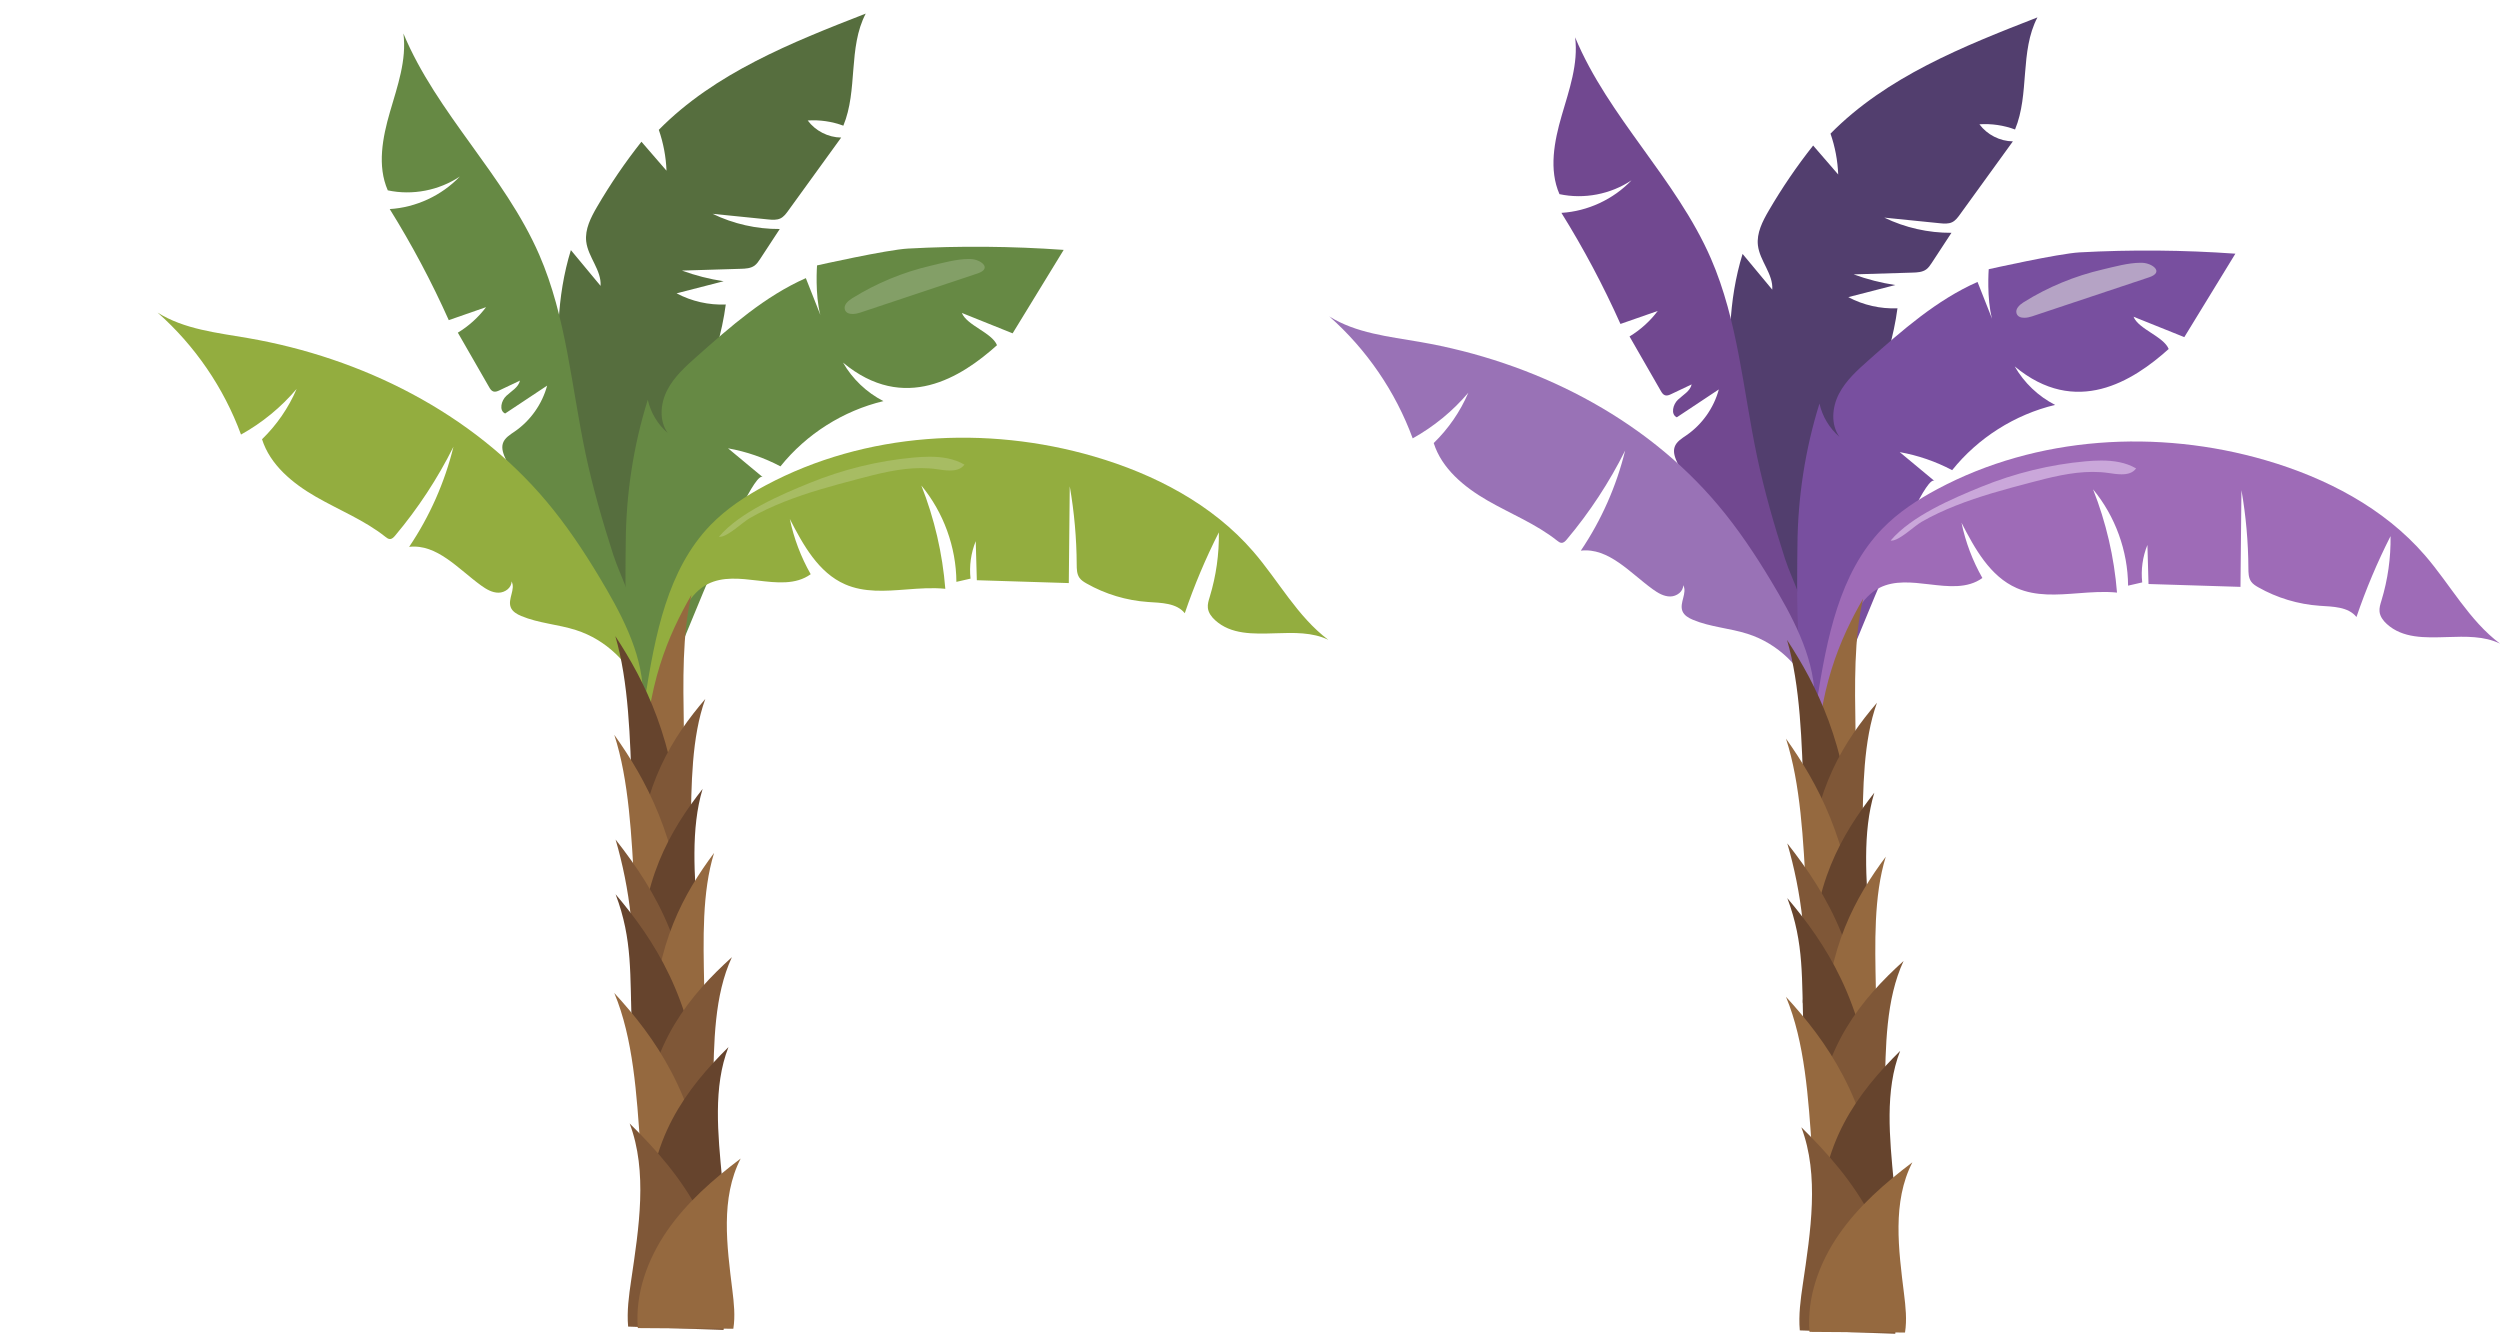 <?xml version="1.0" encoding="UTF-8" standalone="no"?>
<!-- Created with Inkscape (http://www.inkscape.org/) -->

<svg
   width="203.918mm"
   height="108.792mm"
   viewBox="0 0 203.918 108.792"
   version="1.1"
   id="svg1"
   xml:space="preserve"
   xmlns="http://www.w3.org/2000/svg"
   xmlns:svg="http://www.w3.org/2000/svg"><defs
     id="defs1" /><g
     id="layer1"
     transform="translate(1.817,-8.337)"><path
       id="path255"
       d="m 44.004,40.546 c -0.498,-3.942 -0.425,-8.01 0.744,-11.808 0.807,0.973 1.615,1.945 2.422,2.917 0.088,-1.276 -1.023,-2.345 -1.171,-3.617 -0.116,-0.998 0.376,-1.958 0.882,-2.826 1.08,-1.854 2.291,-3.632 3.623,-5.314 0.681,0.788 1.363,1.575 2.044,2.363 -0.043,-1.134 -0.255,-2.261 -0.628,-3.333 4.564,-4.635 10.818,-7.121 16.878,-9.482 -1.451,2.77 -0.626,6.255 -1.826,9.143 -0.924,-0.343 -1.922,-0.489 -2.906,-0.424 0.63,0.851 1.671,1.382 2.73,1.393 -1.439,1.988 -2.878,3.975 -4.317,5.963 -0.176,0.244 -0.364,0.498 -0.635,0.63 -0.308,0.15 -0.669,0.119 -1.009,0.085 -1.509,-0.153 -3.018,-0.306 -4.527,-0.458 1.699,0.822 3.588,1.25 5.477,1.239 -0.533,0.814 -1.067,1.63 -1.6,2.444 -0.13,0.198 -0.264,0.4 -0.455,0.54 -0.316,0.23 -0.734,0.251 -1.124,0.262 -1.6,0.048 -3.199,0.097 -4.799,0.145 1.1,0.403 2.241,0.694 3.4,0.869 -1.279,0.328 -2.557,0.658 -3.836,0.986 1.224,0.652 2.625,0.97 4.011,0.911 -0.6,4.594 -2.771,8.814 -4.088,13.257 -0.719,2.425 -1.18,4.917 -1.541,7.418 -0.149,1.032 0.087,4.555 -1.318,4.599 -1.154,0.037 -2.43,-2.362 -2.821,-3.191 -0.956,-2.027 -1.381,-4.41 -1.945,-6.571 -0.699,-2.681 -1.32,-5.389 -1.668,-8.14"
       style="fill:#566e3e;fill-opacity:1;fill-rule:nonzero;stroke:none;stroke-width:0.009" /><path
       id="path256"
       d="M 45.936,45.29 C 44.788,39.86 44.38,34.2 42.165,29.11 39.343,22.626 33.808,17.597 31.088,11.069 c 0.28,2.161 -0.487,4.301 -1.095,6.394 -0.608,2.092 -1.054,4.403 -0.18,6.4 2.004,0.43 4.176,0.012 5.878,-1.13 -1.485,1.557 -3.571,2.526 -5.719,2.657 1.809,2.907 3.419,5.936 4.816,9.061 1.014,-0.354 2.028,-0.708 3.042,-1.061 -0.625,0.831 -1.412,1.543 -2.302,2.082 0.849,1.478 1.698,2.955 2.547,4.433 0.086,0.151 0.187,0.313 0.353,0.365 0.166,0.053 0.343,-0.023 0.501,-0.098 0.556,-0.264 1.111,-0.527 1.667,-0.791 -0.123,0.555 -0.702,0.856 -1.116,1.247 -0.414,0.389 -0.611,1.2 -0.095,1.438 1.142,-0.759 2.284,-1.517 3.426,-2.275 -0.404,1.505 -1.358,2.856 -2.641,3.74 -0.379,0.26 -0.814,0.517 -0.962,0.953 -0.147,0.433 0.04,0.901 0.229,1.316 2.036,4.463 4.787,8.553 7.711,12.475 0.667,0.894 2.328,4.128 2.765,1.677 0.355,-1.994 -1.108,-4.499 -1.703,-6.348 -0.881,-2.736 -1.68,-5.5 -2.275,-8.314"
       style="fill:#668944;fill-opacity:1;fill-rule:nonzero;stroke:none;stroke-width:0.009" /><path
       id="path257"
       d="m 51.021,40.946 c 0.233,1.046 0.814,2.013 1.628,2.71 -0.719,-0.998 -0.603,-2.413 -0.038,-3.506 0.565,-1.092 1.506,-1.935 2.426,-2.751 2.736,-2.429 5.531,-4.895 8.876,-6.376 0.395,1.001 0.789,2.001 1.184,3.001 -0.447,-1.664 -0.271,-4.038 -0.271,-4.038 0,0 5.696,-1.28 7.416,-1.374 4.231,-0.23 8.476,-0.194 12.703,0.107 -1.388,2.27 -2.777,4.538 -4.165,6.807 -1.38,-0.555 -2.761,-1.109 -4.142,-1.664 0.419,1.028 2.45,1.603 2.868,2.631 -2.922,2.628 -7.569,5.573 -12.56,1.42 0.766,1.335 1.926,2.441 3.296,3.141 -3.283,0.785 -6.288,2.688 -8.399,5.322 -1.338,-0.707 -2.786,-1.206 -4.276,-1.471 0.945,0.785 1.89,1.571 2.835,2.356 -1.107,-0.92 -8.755,19.234 -9.397,20.453 -2.083,-1.955 -1.801,-12.444 -1.781,-15.185 0.028,-3.922 0.626,-7.842 1.797,-11.585"
       style="fill:#668944;fill-opacity:1;fill-rule:nonzero;stroke:none;stroke-width:0.009" /><path
       id="path258"
       d="M 47.078,55.424 C 45.783,53.264 44.378,51.161 42.757,49.234 36.682,42.008 27.72,37.526 18.418,35.915 c -2.536,-0.439 -5.199,-0.711 -7.38,-2.079 3.042,2.686 5.403,6.138 6.803,9.947 1.721,-0.955 3.267,-2.223 4.539,-3.724 -0.658,1.537 -1.624,2.942 -2.824,4.106 0.66,2.088 2.486,3.592 4.383,4.685 1.897,1.094 3.968,1.913 5.683,3.276 0.109,0.086 0.228,0.179 0.366,0.179 0.175,10e-4 0.312,-0.144 0.424,-0.278 1.864,-2.218 3.465,-4.657 4.758,-7.251 -0.711,2.907 -1.941,5.686 -3.615,8.167 2.272,-0.265 4.021,1.816 5.875,3.154 0.422,0.305 0.899,0.587 1.42,0.584 0.521,-0.003 1.069,-0.4 1.057,-0.921 0.35,0.629 -0.327,1.438 -0.066,2.109 0.139,0.357 0.506,0.567 0.86,0.714 1.415,0.595 2.992,0.677 4.454,1.145 2.517,0.805 4.328,2.693 5.464,5.02 -0.093,-3.309 -1.878,-6.551 -3.539,-9.321"
       style="fill:#93ad3f;fill-opacity:1;fill-rule:nonzero;stroke:none;stroke-width:0.009" /><path
       id="path259"
       d="m 50.816,65.176 c 0.814,-5.015 1.791,-10.367 5.327,-14.017 1.296,-1.338 2.876,-2.371 4.519,-3.248 8.103,-4.323 17.95,-4.912 26.766,-2.338 4.906,1.433 9.641,3.887 12.982,7.754 2.066,2.39 3.593,5.301 6.119,7.199 -1.29,-0.628 -2.809,-0.582 -4.306,-0.534 -1.832,0.057 -3.63,0.115 -4.929,-1.069 -0.292,-0.266 -0.545,-0.604 -0.589,-0.997 -0.035,-0.311 0.066,-0.621 0.158,-0.922 0.515,-1.696 0.766,-3.472 0.738,-5.244 -1.08,2.129 -2.009,4.335 -2.779,6.596 -0.676,-0.844 -1.926,-0.843 -3.004,-0.917 -1.753,-0.121 -3.479,-0.64 -5.006,-1.508 -0.217,-0.123 -0.437,-0.259 -0.58,-0.463 -0.219,-0.311 -0.224,-0.719 -0.226,-1.099 -0.011,-2.132 -0.2,-4.262 -0.566,-6.362 -0.027,2.63 -0.053,5.26 -0.079,7.89 -2.501,-0.078 -5.001,-0.156 -7.502,-0.233 -0.03,-1.062 -0.06,-2.125 -0.089,-3.187 -0.391,0.963 -0.538,2.024 -0.424,3.056 -0.384,0.089 -0.768,0.176 -1.153,0.265 -0.019,-2.842 -1.046,-5.668 -2.859,-7.859 1.063,2.691 1.725,5.541 1.955,8.425 -1.04,-0.107 -2.106,-0.027 -3.166,0.054 -1.732,0.132 -3.448,0.264 -5.012,-0.421 -2.176,-0.952 -3.42,-3.216 -4.506,-5.328 0.329,1.579 0.907,3.105 1.704,4.505 -1.225,0.882 -2.774,0.699 -4.341,0.515 -1.412,-0.166 -2.838,-0.331 -4.052,0.285 -1.473,0.747 -2.184,2.425 -2.723,3.987 -0.877,2.54 -1.609,5.131 -2.191,7.754 -0.102,-0.244 -0.205,-0.488 -0.307,-0.732 l 0.117,-1.809"
       style="fill:#93ad3f;fill-opacity:1;fill-rule:nonzero;stroke:none;stroke-width:0.009" /><path
       id="path260"
       d="m 54.586,56.848 c -0.947,1.648 -1.864,3.478 -2.576,5.758 -0.711,2.28 -1.207,5.064 -1.21,7.874 l 3.087,0.226 c 0.1,-1.04 0.089,-2.109 0.073,-3.16 -0.056,-3.619 -0.139,-7.499 0.626,-10.698"
       style="fill:#95693f;fill-opacity:1;fill-rule:nonzero;stroke:none;stroke-width:0.009" /><path
       id="path261"
       d="m 48.371,60.222 c 1.223,1.872 2.42,3.963 3.398,6.611 0.978,2.647 1.726,5.914 1.889,9.259 l -3.669,0.562 c -0.178,-1.229 -0.225,-2.501 -0.265,-3.754 -0.138,-4.315 -0.258,-8.942 -1.352,-12.678"
       style="fill:#66442d;fill-opacity:1;fill-rule:nonzero;stroke:none;stroke-width:0.009" /><path
       id="path262"
       d="m 55.711,65.349 c -1.313,1.538 -2.592,3.26 -3.612,5.458 -1.021,2.198 -1.771,4.923 -1.867,7.732 l 4.095,0.584 c 0.167,-1.028 0.188,-2.098 0.201,-3.151 0.045,-3.625 0.061,-7.514 1.184,-10.624"
       style="fill:#7f5737;fill-opacity:1;fill-rule:nonzero;stroke:none;stroke-width:0.009" /><path
       id="path263"
       d="m 48.289,68.275 c 1.291,1.82 2.56,3.861 3.616,6.467 1.056,2.606 1.89,5.841 2.126,9.179 l -3.745,0.717 c -0.208,-1.221 -0.283,-2.492 -0.35,-3.744 -0.231,-4.307 -0.449,-8.929 -1.647,-12.619"
       style="fill:#95693f;fill-opacity:1;fill-rule:nonzero;stroke:none;stroke-width:0.009" /><path
       id="path264"
       d="m 55.493,72.686 c -1.327,1.699 -2.6,3.578 -3.545,5.896 -0.945,2.318 -1.545,5.126 -1.41,7.934 l 4.601,0.055 c 0.098,-1.044 0.028,-2.111 -0.048,-3.161 -0.262,-3.613 -0.578,-7.485 0.402,-10.723"
       style="fill:#66442d;fill-opacity:1;fill-rule:nonzero;stroke:none;stroke-width:0.009" /><path
       id="path265"
       d="m 48.396,76.819 c 1.668,2.123 3.258,4.456 4.401,7.289 1.143,2.832 1.393,4.208 1.104,7.544 0,0 -4.385,-0.734 -4.243,-1.979 0.489,-4.286 -0.111,-8.921 -1.263,-12.853"
       style="fill:#7f5737;fill-opacity:1;fill-rule:nonzero;stroke:none;stroke-width:0.009" /><path
       id="path266"
       d="m 56.429,77.907 c -1.224,1.649 -2.41,3.478 -3.329,5.758 -0.92,2.281 -1.561,5.065 -1.565,7.875 l 3.99,0.226 c 0.13,-1.04 0.115,-2.108 0.094,-3.159 -0.072,-3.619 -0.18,-7.5 0.81,-10.699"
       style="fill:#95693f;fill-opacity:1;fill-rule:nonzero;stroke:none;stroke-width:0.009" /><path
       id="path267"
       d="m 48.396,81.281 c 1.581,1.872 3.129,3.964 4.392,6.611 1.264,2.648 2.232,5.915 2.442,9.259 l -4.743,0.562 c -0.231,-1.228 -0.712,-4.291 -0.764,-5.545 -0.178,-4.314 0.088,-7.151 -1.327,-10.887"
       style="fill:#66442d;fill-opacity:1;fill-rule:nonzero;stroke:none;stroke-width:0.009" /><path
       id="path268"
       d="m 57.884,86.408 c -1.697,1.538 -3.35,3.261 -4.669,5.458 -1.319,2.198 -2.29,4.923 -2.414,7.732 l 5.294,0.584 c 0.216,-1.028 0.243,-2.098 0.259,-3.151 0.058,-3.625 0.079,-7.514 1.53,-10.624"
       style="fill:#7f5737;fill-opacity:1;fill-rule:nonzero;stroke:none;stroke-width:0.009" /><path
       id="path269"
       d="m 48.289,89.334 c 1.669,1.82 3.309,3.861 4.674,6.467 1.365,2.606 2.444,5.841 2.748,9.179 l -4.841,0.717 c -0.269,-1.221 -0.365,-2.492 -0.452,-3.743 -0.298,-4.308 -0.581,-8.93 -2.129,-12.62"
       style="fill:#95693f;fill-opacity:1;fill-rule:nonzero;stroke:none;stroke-width:0.009" /><path
       id="path270"
       d="m 57.602,93.745 c -1.715,1.699 -3.361,3.578 -4.583,5.896 -1.222,2.318 -1.997,5.126 -1.823,7.934 l 5.948,0.054 c 0.126,-1.044 0.037,-2.111 -0.062,-3.161 -0.339,-3.612 -0.747,-7.485 0.52,-10.723"
       style="fill:#66442d;fill-opacity:1;fill-rule:nonzero;stroke:none;stroke-width:0.009" /><path
       id="path271"
       d="m 49.54,99.972 c 2.156,2.123 4.212,4.456 5.69,7.288 1.478,2.833 2.347,6.224 1.973,9.559 l -7.786,-0.276 c -0.111,-1.252 0.062,-2.518 0.246,-3.762 0.632,-4.286 1.368,-8.876 -0.122,-12.809"
       style="fill:#7f5737;fill-opacity:1;fill-rule:nonzero;stroke:none;stroke-width:0.009" /><path
       id="path272"
       d="m 58.599,102.835 c -2.247,1.699 -4.402,3.578 -6.003,5.896 -1.6,2.318 -2.616,5.126 -2.388,7.934 l 7.791,0.054 c 0.166,-1.044 0.048,-2.111 -0.081,-3.161 -0.444,-3.613 -0.979,-7.485 0.681,-10.723"
       style="fill:#95693f;fill-opacity:1;fill-rule:nonzero;stroke:none;stroke-width:0.009" /><path
       id="path274"
       d="m 56.902,52.124 c -0.027,0 -0.052,-0.002 -0.077,-0.006 1.707,-2.002 5.012,-3.415 7.407,-4.389 2.708,-1.102 5.577,-1.81 8.489,-2.073 0.424,-0.038 0.856,-0.065 1.288,-0.065 0.998,0 1.987,0.147 2.84,0.643 -0.268,0.376 -0.708,0.482 -1.185,0.482 -0.35,0 -0.72,-0.057 -1.054,-0.106 -0.434,-0.064 -0.869,-0.091 -1.304,-0.091 -1.735,0 -3.472,0.449 -5.165,0.896 -2.026,0.534 -4.057,1.082 -6.006,1.855 -0.961,0.381 -1.904,0.815 -2.8,1.332 -0.58,0.334 -1.8,1.522 -2.432,1.522"
       style="fill:#a7bc63;fill-opacity:1;fill-rule:nonzero;stroke:none;stroke-width:0.009" /><path
       id="path276"
       d="m 67.725,33.947 c -0.285,0 -0.539,-0.089 -0.626,-0.349 -0.127,-0.375 0.25,-0.717 0.585,-0.926 1.978,-1.236 4.163,-2.137 6.435,-2.665 0.933,-0.217 2.094,-0.546 3.078,-0.546 0.06,0 0.12,9.01e-4 0.179,0.004 0.804,0.035 1.778,0.766 0.536,1.18 -3.189,1.064 -6.377,2.128 -9.565,3.191 -0.189,0.064 -0.413,0.111 -0.621,0.111"
       style="fill:#839f67;fill-opacity:1;fill-rule:nonzero;stroke:none;stroke-width:0.009" /><path
       style="fill:none;stroke-width:0.067"
       d="m 16.412,8.337 c -1.598,8.05 9.472,19.037 14.724,24.539 3.242,3.397 6.254,6.665 9.816,9.816 6.387,5.65 13.606,10.356 20.683,15.074 2.366,1.577 7.256,4.858 9.115,5.96 1.124,0.666 2.375,1.098 3.506,1.753 1.094,0.633 2.067,1.46 3.155,2.103 1.485,0.878 3.078,1.566 4.557,2.454 7.146,4.287 9.921,6.732 11.919,14.724 0.332,1.329 0.351,2.489 0.351,3.856 0,0.232 0.551,0.601 0.351,0.701 -0.739,0.37 -1.63,-0.294 -2.454,-0.351 -2.8,-0.193 -5.607,-0.316 -8.413,-0.351 -6.66,-0.082 -13.323,-0.137 -19.982,0 -4.679,0.096 -9.351,0.426 -14.022,0.701 -14.654,0.862 -28.175,1.621 -42.418,4.908 -0.517,0.119 -8.812,3.506 -9.115,3.506"
       id="path288" /><path
       id="path255-6"
       d="m 139.576,40.856 c -0.498,-3.942 -0.425,-8.01 0.744,-11.808 0.807,0.973 1.615,1.945 2.422,2.917 0.088,-1.276 -1.023,-2.345 -1.171,-3.617 -0.116,-0.998 0.376,-1.958 0.882,-2.826 1.08,-1.854 2.291,-3.632 3.623,-5.314 0.681,0.788 1.363,1.575 2.044,2.363 -0.043,-1.134 -0.255,-2.261 -0.628,-3.333 4.564,-4.635 10.818,-7.121 16.878,-9.482 -1.451,2.77 -0.626,6.255 -1.826,9.143 -0.924,-0.343 -1.922,-0.489 -2.906,-0.424 0.63,0.851 1.671,1.382 2.73,1.393 -1.439,1.988 -2.878,3.975 -4.317,5.963 -0.176,0.244 -0.364,0.498 -0.635,0.63 -0.308,0.15 -0.669,0.119 -1.009,0.085 -1.509,-0.153 -3.018,-0.306 -4.527,-0.458 1.699,0.822 3.588,1.25 5.477,1.239 -0.533,0.814 -1.067,1.63 -1.6,2.444 -0.13,0.198 -0.264,0.4 -0.455,0.54 -0.316,0.23 -0.734,0.251 -1.124,0.262 -1.6,0.048 -3.199,0.097 -4.799,0.145 1.1,0.403 2.241,0.694 3.4,0.869 -1.279,0.328 -2.557,0.658 -3.836,0.986 1.224,0.652 2.625,0.97 4.011,0.911 -0.6,4.594 -2.771,8.814 -4.088,13.257 -0.719,2.425 -1.18,4.917 -1.541,7.418 -0.149,1.032 0.087,4.555 -1.318,4.599 -1.154,0.037 -2.43,-2.362 -2.821,-3.191 -0.956,-2.027 -1.381,-4.41 -1.945,-6.571 -0.699,-2.681 -1.32,-5.389 -1.668,-8.14"
       style="fill:#523e6e;fill-opacity:1;fill-rule:nonzero;stroke:none;stroke-width:0.009" /><path
       id="path256-5"
       d="m 141.507,45.599 c -1.148,-5.43 -1.556,-11.089 -3.771,-16.179 -2.822,-6.485 -8.356,-11.514 -11.077,-18.041 0.28,2.161 -0.487,4.301 -1.095,6.394 -0.608,2.092 -1.054,4.403 -0.18,6.4 2.004,0.43 4.176,0.012 5.878,-1.13 -1.485,1.557 -3.571,2.526 -5.719,2.657 1.809,2.907 3.419,5.936 4.816,9.061 1.014,-0.354 2.028,-0.708 3.042,-1.061 -0.625,0.831 -1.412,1.543 -2.302,2.082 0.849,1.478 1.698,2.955 2.547,4.433 0.086,0.151 0.187,0.313 0.353,0.365 0.166,0.053 0.343,-0.023 0.501,-0.098 0.556,-0.264 1.111,-0.527 1.667,-0.791 -0.123,0.555 -0.702,0.856 -1.116,1.247 -0.414,0.389 -0.611,1.2 -0.095,1.438 1.142,-0.759 2.284,-1.517 3.426,-2.275 -0.404,1.505 -1.358,2.856 -2.641,3.74 -0.379,0.26 -0.814,0.517 -0.962,0.953 -0.147,0.433 0.04,0.901 0.229,1.316 2.036,4.463 4.787,8.553 7.711,12.475 0.667,0.894 2.328,4.128 2.765,1.677 0.355,-1.994 -1.108,-4.499 -1.703,-6.348 -0.881,-2.736 -1.68,-5.5 -2.275,-8.314"
       style="fill:#714890;fill-opacity:1;fill-rule:nonzero;stroke:none;stroke-width:0.009" /><path
       id="path257-5"
       d="m 146.592,41.256 c 0.233,1.046 0.814,2.013 1.628,2.71 -0.719,-0.998 -0.603,-2.413 -0.038,-3.506 0.565,-1.092 1.506,-1.935 2.426,-2.751 2.736,-2.429 5.531,-4.895 8.876,-6.376 0.395,1.001 0.789,2.001 1.184,3.001 -0.447,-1.664 -0.271,-4.038 -0.271,-4.038 0,0 5.696,-1.28 7.416,-1.374 4.231,-0.23 8.476,-0.194 12.703,0.107 -1.388,2.27 -2.777,4.538 -4.165,6.807 -1.38,-0.555 -2.761,-1.109 -4.142,-1.664 0.419,1.028 2.45,1.603 2.868,2.631 -2.922,2.628 -7.569,5.573 -12.56,1.42 0.766,1.335 1.926,2.441 3.296,3.141 -3.283,0.785 -6.288,2.688 -8.399,5.322 -1.338,-0.707 -2.786,-1.206 -4.276,-1.471 0.945,0.785 1.89,1.571 2.835,2.356 -1.107,-0.92 -8.755,19.234 -9.397,20.453 -2.083,-1.955 -1.801,-12.444 -1.781,-15.185 0.028,-3.922 0.626,-7.842 1.797,-11.585"
       style="fill:#784f9f;fill-opacity:1;fill-rule:nonzero;stroke:none;stroke-width:0.009" /><path
       id="path258-8"
       d="m 142.65,55.734 c -1.296,-2.16 -2.7,-4.263 -4.322,-6.19 -6.075,-7.226 -15.037,-11.708 -24.339,-13.319 -2.536,-0.439 -5.199,-0.711 -7.38,-2.079 3.042,2.686 5.403,6.138 6.803,9.947 1.721,-0.955 3.267,-2.223 4.539,-3.724 -0.658,1.537 -1.624,2.942 -2.824,4.106 0.66,2.088 2.486,3.592 4.383,4.685 1.897,1.094 3.968,1.913 5.683,3.276 0.109,0.086 0.228,0.179 0.366,0.179 0.175,10e-4 0.312,-0.144 0.424,-0.278 1.864,-2.218 3.465,-4.657 4.758,-7.251 -0.711,2.907 -1.941,5.686 -3.615,8.166 2.272,-0.265 4.021,1.816 5.875,3.154 0.422,0.305 0.899,0.587 1.42,0.584 0.521,-0.003 1.069,-0.4 1.057,-0.921 0.35,0.629 -0.327,1.438 -0.066,2.109 0.139,0.357 0.506,0.567 0.86,0.714 1.415,0.595 2.992,0.677 4.454,1.145 2.517,0.805 4.328,2.693 5.464,5.02 -0.093,-3.309 -1.878,-6.551 -3.539,-9.321"
       style="fill:#9972b6;fill-opacity:1;fill-rule:nonzero;stroke:none;stroke-width:0.009" /><path
       id="path259-1"
       d="m 146.387,65.485 c 0.814,-5.015 1.791,-10.367 5.327,-14.017 1.296,-1.338 2.876,-2.371 4.519,-3.248 8.103,-4.323 17.95,-4.912 26.766,-2.338 4.906,1.433 9.64,3.887 12.982,7.754 2.066,2.39 3.593,5.301 6.119,7.199 -1.29,-0.628 -2.809,-0.582 -4.306,-0.534 -1.832,0.057 -3.63,0.115 -4.929,-1.069 -0.292,-0.266 -0.545,-0.604 -0.589,-0.997 -0.035,-0.311 0.066,-0.621 0.158,-0.922 0.515,-1.696 0.766,-3.472 0.738,-5.244 -1.08,2.129 -2.009,4.335 -2.779,6.596 -0.676,-0.844 -1.926,-0.843 -3.004,-0.917 -1.753,-0.121 -3.479,-0.64 -5.006,-1.508 -0.217,-0.123 -0.437,-0.259 -0.58,-0.463 -0.219,-0.311 -0.224,-0.719 -0.226,-1.099 -0.011,-2.132 -0.2,-4.262 -0.566,-6.362 -0.027,2.63 -0.053,5.26 -0.079,7.89 -2.501,-0.078 -5.001,-0.156 -7.502,-0.233 -0.03,-1.062 -0.06,-2.125 -0.089,-3.187 -0.391,0.963 -0.538,2.023 -0.424,3.056 -0.384,0.089 -0.768,0.176 -1.153,0.265 -0.019,-2.842 -1.046,-5.668 -2.858,-7.859 1.063,2.691 1.725,5.541 1.955,8.425 -1.04,-0.107 -2.106,-0.027 -3.166,0.054 -1.732,0.132 -3.448,0.264 -5.012,-0.421 -2.176,-0.952 -3.42,-3.216 -4.506,-5.328 0.329,1.579 0.907,3.105 1.704,4.505 -1.225,0.882 -2.774,0.699 -4.341,0.515 -1.412,-0.166 -2.838,-0.331 -4.052,0.285 -1.473,0.747 -2.184,2.425 -2.723,3.987 -0.877,2.54 -1.609,5.131 -2.191,7.754 -0.102,-0.244 -0.205,-0.488 -0.307,-0.732 l 0.117,-1.809"
       style="fill:#9e6bb7;fill-opacity:1;fill-rule:nonzero;stroke:none;stroke-width:0.009" /><path
       id="path260-4"
       d="m 150.157,57.158 c -0.947,1.648 -1.864,3.478 -2.576,5.758 -0.711,2.28 -1.207,5.064 -1.21,7.874 l 3.087,0.226 c 0.1,-1.04 0.089,-2.109 0.073,-3.16 -0.056,-3.619 -0.139,-7.499 0.626,-10.698"
       style="fill:#95693f;fill-opacity:1;fill-rule:nonzero;stroke:none;stroke-width:0.009" /><path
       id="path261-7"
       d="m 143.943,60.532 c 1.223,1.872 2.42,3.963 3.398,6.611 0.978,2.647 1.726,5.914 1.889,9.259 l -3.669,0.562 c -0.178,-1.229 -0.225,-2.501 -0.265,-3.754 -0.138,-4.315 -0.258,-8.942 -1.352,-12.678"
       style="fill:#66442d;fill-opacity:1;fill-rule:nonzero;stroke:none;stroke-width:0.009" /><path
       id="path262-1"
       d="m 151.282,65.659 c -1.313,1.538 -2.592,3.26 -3.612,5.458 -1.021,2.198 -1.771,4.923 -1.867,7.732 l 4.095,0.584 c 0.167,-1.028 0.188,-2.098 0.201,-3.151 0.044,-3.625 0.061,-7.514 1.184,-10.624"
       style="fill:#7f5737;fill-opacity:1;fill-rule:nonzero;stroke:none;stroke-width:0.009" /><path
       id="path263-3"
       d="m 143.86,68.585 c 1.291,1.82 2.56,3.861 3.616,6.467 1.056,2.606 1.89,5.84 2.126,9.179 l -3.745,0.717 c -0.208,-1.221 -0.283,-2.492 -0.35,-3.744 -0.231,-4.307 -0.449,-8.929 -1.647,-12.619"
       style="fill:#95693f;fill-opacity:1;fill-rule:nonzero;stroke:none;stroke-width:0.009" /><path
       id="path264-8"
       d="m 151.065,72.996 c -1.327,1.699 -2.6,3.578 -3.545,5.896 -0.945,2.318 -1.545,5.126 -1.41,7.934 l 4.601,0.054 c 0.098,-1.044 0.028,-2.111 -0.048,-3.161 -0.262,-3.613 -0.578,-7.485 0.402,-10.723"
       style="fill:#66442d;fill-opacity:1;fill-rule:nonzero;stroke:none;stroke-width:0.009" /><path
       id="path265-4"
       d="m 143.967,77.129 c 1.668,2.123 3.258,4.456 4.402,7.289 1.143,2.832 1.393,4.208 1.104,7.544 0,0 -4.385,-0.734 -4.243,-1.979 0.489,-4.286 -0.111,-8.921 -1.263,-12.853"
       style="fill:#7f5737;fill-opacity:1;fill-rule:nonzero;stroke:none;stroke-width:0.009" /><path
       id="path266-8"
       d="m 152,78.217 c -1.224,1.649 -2.41,3.478 -3.329,5.758 -0.92,2.281 -1.561,5.065 -1.565,7.875 l 3.99,0.226 c 0.13,-1.04 0.115,-2.108 0.094,-3.159 -0.072,-3.619 -0.18,-7.5 0.81,-10.699"
       style="fill:#95693f;fill-opacity:1;fill-rule:nonzero;stroke:none;stroke-width:0.009" /><path
       id="path267-0"
       d="m 143.967,81.591 c 1.581,1.872 3.129,3.964 4.392,6.611 1.264,2.648 2.232,5.915 2.442,9.259 l -4.743,0.562 c -0.231,-1.228 -0.712,-4.291 -0.764,-5.545 -0.178,-4.314 0.088,-7.151 -1.327,-10.887"
       style="fill:#66442d;fill-opacity:1;fill-rule:nonzero;stroke:none;stroke-width:0.009" /><path
       id="path268-4"
       d="m 153.455,86.718 c -1.697,1.538 -3.35,3.261 -4.669,5.458 -1.319,2.198 -2.29,4.923 -2.414,7.732 l 5.294,0.584 c 0.216,-1.028 0.243,-2.098 0.259,-3.151 0.058,-3.625 0.079,-7.514 1.53,-10.624"
       style="fill:#7f5737;fill-opacity:1;fill-rule:nonzero;stroke:none;stroke-width:0.009" /><path
       id="path269-6"
       d="m 143.86,89.644 c 1.669,1.82 3.309,3.861 4.674,6.467 1.365,2.606 2.444,5.84 2.748,9.179 l -4.841,0.717 c -0.269,-1.221 -0.365,-2.492 -0.452,-3.743 -0.298,-4.308 -0.581,-8.93 -2.129,-12.62"
       style="fill:#95693f;fill-opacity:1;fill-rule:nonzero;stroke:none;stroke-width:0.009" /><path
       id="path270-0"
       d="m 153.174,94.055 c -1.715,1.699 -3.361,3.578 -4.583,5.896 -1.222,2.318 -1.997,5.126 -1.823,7.934 l 5.948,0.054 c 0.126,-1.044 0.036,-2.111 -0.062,-3.161 -0.339,-3.612 -0.747,-7.485 0.52,-10.723"
       style="fill:#66442d;fill-opacity:1;fill-rule:nonzero;stroke:none;stroke-width:0.009" /><path
       id="path271-3"
       d="m 145.111,100.282 c 2.156,2.123 4.212,4.456 5.69,7.288 1.478,2.833 2.347,6.224 1.973,9.559 l -7.786,-0.276 c -0.111,-1.252 0.062,-2.518 0.246,-3.762 0.632,-4.286 1.368,-8.876 -0.122,-12.809"
       style="fill:#7f5737;fill-opacity:1;fill-rule:nonzero;stroke:none;stroke-width:0.009" /><path
       id="path272-2"
       d="m 154.17,103.145 c -2.247,1.699 -4.402,3.578 -6.003,5.896 -1.6,2.318 -2.616,5.126 -2.388,7.934 l 7.791,0.054 c 0.166,-1.044 0.048,-2.111 -0.081,-3.161 -0.444,-3.613 -0.979,-7.485 0.681,-10.723"
       style="fill:#95693f;fill-opacity:1;fill-rule:nonzero;stroke:none;stroke-width:0.009" /><path
       id="path274-6"
       d="m 152.473,52.434 c -0.027,0 -0.052,-0.002 -0.077,-0.006 1.707,-2.002 5.012,-3.415 7.407,-4.389 2.708,-1.102 5.577,-1.81 8.489,-2.073 0.424,-0.038 0.856,-0.065 1.288,-0.065 0.998,0 1.987,0.147 2.84,0.643 -0.268,0.376 -0.708,0.482 -1.185,0.482 -0.35,0 -0.72,-0.057 -1.054,-0.106 -0.434,-0.064 -0.869,-0.091 -1.304,-0.091 -1.735,0 -3.472,0.449 -5.165,0.896 -2.026,0.534 -4.057,1.082 -6.006,1.855 -0.961,0.381 -1.904,0.815 -2.8,1.332 -0.58,0.334 -1.8,1.522 -2.432,1.522"
       style="fill:#caa7da;fill-opacity:1;fill-rule:nonzero;stroke:none;stroke-width:0.009" /><path
       id="path276-9"
       d="m 163.296,34.257 c -0.285,0 -0.539,-0.089 -0.626,-0.349 -0.127,-0.375 0.25,-0.717 0.585,-0.926 1.978,-1.236 4.163,-2.137 6.435,-2.665 0.933,-0.217 2.094,-0.546 3.078,-0.546 0.06,0 0.12,9.01e-4 0.179,0.004 0.804,0.035 1.778,0.766 0.536,1.18 -3.189,1.064 -6.377,2.128 -9.565,3.191 -0.189,0.064 -0.413,0.111 -0.621,0.111"
       style="fill:#b5a3c5;fill-opacity:1;fill-rule:nonzero;stroke:none;stroke-width:0.009" /><path
       style="fill:none;stroke-width:0.067"
       d="m 111.983,8.647 c -1.598,8.05 9.472,19.037 14.724,24.539 3.242,3.397 6.254,6.665 9.816,9.816 6.387,5.65 13.606,10.356 20.683,15.074 2.366,1.577 7.256,4.858 9.115,5.96 1.124,0.666 2.375,1.098 3.506,1.753 1.094,0.633 2.067,1.46 3.155,2.103 1.485,0.878 3.078,1.566 4.557,2.454 7.146,4.287 9.921,6.732 11.919,14.724 0.332,1.329 0.351,2.489 0.351,3.856 0,0.232 0.551,0.601 0.351,0.701 -0.739,0.37 -1.63,-0.294 -2.454,-0.351 -2.8,-0.193 -5.607,-0.316 -8.413,-0.351 -6.66,-0.082 -13.323,-0.137 -19.982,0 -4.679,0.097 -9.351,0.426 -14.022,0.701 -14.654,0.862 -28.175,1.621 -42.418,4.908 -0.517,0.119 -8.812,3.506 -9.115,3.506"
       id="path288-4" /></g></svg>
